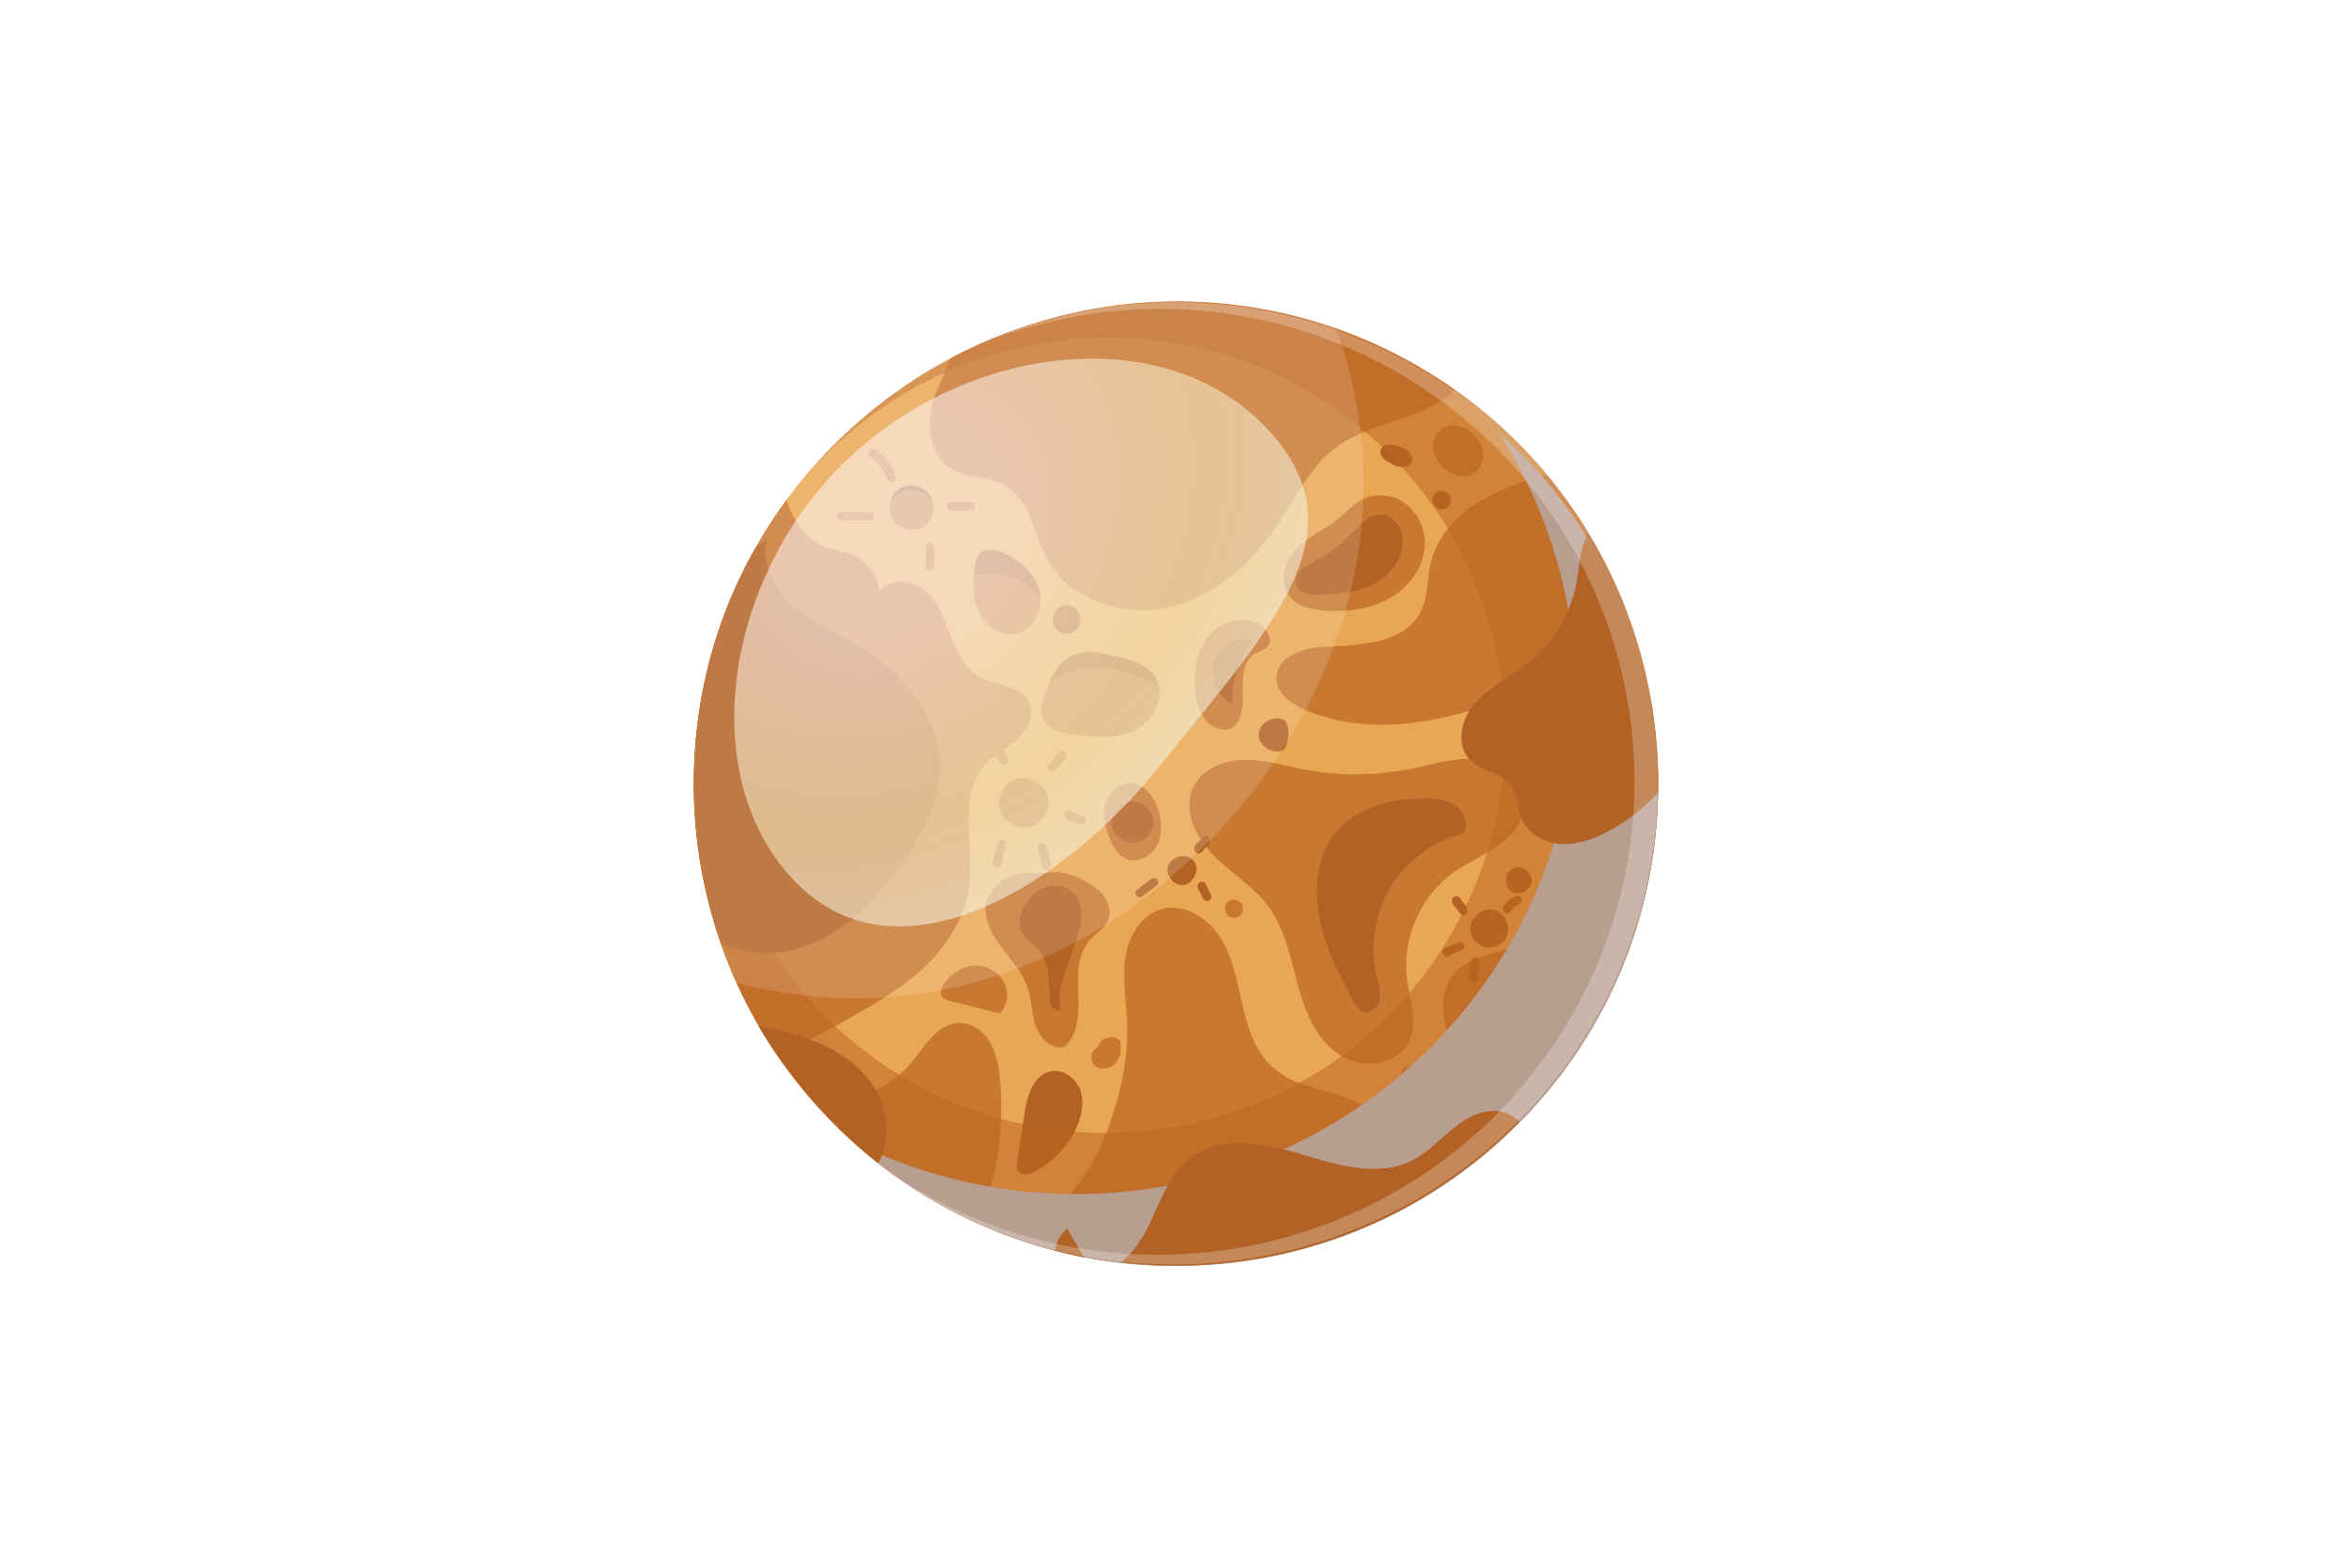 <?xml version="1.0" encoding="utf-8"?>
<!-- Generator: Adobe Illustrator 27.8.0, SVG Export Plug-In . SVG Version: 6.00 Build 0)  -->
<svg version="1.1" id="Layer_2_00000021815467548716904210000012012427495853743242_"
	 xmlns="http://www.w3.org/2000/svg" xmlns:xlink="http://www.w3.org/1999/xlink" x="0px" y="0px" viewBox="0 0 600 400"
	 style="enable-background:new 0 0 600 400;" xml:space="preserve">
<style type="text/css">
	.st0{fill:#EAA753;}
	.st1{fill:#C97832;}
	.st2{fill:#995D2E;}
	.st3{fill:#B36225;}
	.st4{opacity:0.54;fill:#BD6420;enable-background:new    ;}
	.st5{fill:#B89E8F;}
	.st6{opacity:0.15;fill:#FFFFFF;enable-background:new    ;}
	.st7{filter:url(#Adobe_OpacityMaskFilter);}
	.st8{clip-path:url(#SVGID_00000174585629033014643670000017033518706229017484_);}
	
		.st9{clip-path:url(#SVGID_00000085245137898394862140000017328125378105566083_);fill:url(#SVGID_00000183948648566885865400000000388957875466758573_);}
	.st10{mask:url(#SVGID_1_);fill:url(#SVGID_00000045599084718024659840000000327707394983569074_);}
	.st11{opacity:0.57;fill:url(#SVGID_00000046306053242982613760000016581766372862744973_);enable-background:new    ;}
	.st12{opacity:0.24;fill:#FFFFFF;enable-background:new    ;}
</style>
<g>
	<path class="st0" d="M423,200c0,67.9-55.1,123-123,123s-123-55.1-123-123c0-13.7,2.3-27.3,6.7-40.2c2.2-6.4,4.9-12.6,8.2-18.5
		c21.3-39.2,63.4-64.2,108.1-64.2C367.9,77,423,132.1,423,200z"/>
	<path class="st1" d="M362,306.1c-0.1-2.2-0.4-4.5-1-6.6c-2.3-8.3-8.5-15.5-16.4-18.9c-6.5-2.8-14.1-3.3-19.5-7.9
		c-4.7-3.9-6.8-10.2-8.1-16.1c-1.4-6-2.4-12.2-5.7-17.4c-3.3-5.2-9.7-9-15.5-7.1c-5.1,1.7-8,7.2-8.8,12.5c-0.7,5.3,0.3,10.7,0.5,16
		c0.4,9.2-1.6,18.5-4.8,27.2c-3.9,10.5-10.5,21-21.1,24.6c-2.2,0.7-4.6,1.2-6.8,2c14,5.5,29.1,8.6,45.1,8.6
		C322.6,322.9,343.8,316.9,362,306.1z"/>
	<path class="st1" d="M337.7,155.8c5.7,0.4,11.7-0.3,16.7-3.1s8.9-8,9.1-13.8c0.2-5.7-4-11.6-9.7-12.4c-7.9-1-8.8,4.1-15.7,8.2
		c-3.2,1.9-6.6,3.9-8.7,7c-2.1,3.1-2.8,7.6-0.4,10.5C331,154.8,334.5,155.4,337.7,155.8z"/>
	<path class="st1" d="M283,232c-0.3-2.2-1.6-4.1-3.3-5.3c-3.2-2.3-7.3-4.6-11.4-4.1c-2,0.2-3.7,0.1-6.3,0.1
		c-4.4,0.1-8.5,2.6-10.1,6.7c-0.4,1.1-0.6,2.3-0.4,3.7c0.5,3.7,2.6,6.9,4.9,9.8c2.2,2.9,4.7,5.8,5.8,9.3c1,3.1,1,6.5,2,9.6
		c1.1,3.1,4,6,7.2,5.4c3.7-3.1,3.9-8.6,3.7-13.4c-0.2-4.8-0.4-10.1,2.8-13.8C279.9,237.6,283.5,236.2,283,232z"/>
	<path class="st1" d="M258.3,199.1c-3.1,1.6-4.4,6.1-2.5,9.1c1.5,2.3,4.5,3.4,7.1,2.7c3.4-1,5.5-5.1,4.2-8.4
		C265.8,199.3,261.5,197.5,258.3,199.1z"/>
	<path class="st1" d="M242.7,91.3c-0.5,1.1-1,2.1-1.5,3.2c-1.9,4.2-3.8,8.6-4,13.2s1.6,9.6,5.5,12c4,2.4,9.2,1.8,13.4,4
		c6.7,3.6,7.5,12.6,11.2,19.2c5.8,10.5,19.7,14.8,31.4,11.9c11.7-2.9,21.1-11.6,27.8-21.7c4.4-6.7,8-14.4,14.5-19.1
		c9-6.6,22.7-6.9,30-14.5c-20.1-14.2-44.6-22.6-71.1-22.6C279.8,77,260.2,82.1,242.7,91.3z"/>
	<path class="st1" d="M412.6,164.1c1.3-1.6,2.4-3.3,3.3-5.2c-4.9-13.9-12.2-26.6-21.5-37.7c-5.8,1.6-11.5,3.5-16.6,6.5
		c-6,3.6-11.2,9.1-12.8,15.9c-1,4.1-0.6,8.5-2.5,12.3c-4,8.2-15.1,8.7-24.2,9.1c-5.6,0.2-12.8,2.5-12.7,8.1c0,3.8,3.8,6.5,7.3,8
		c9.8,4.3,21,4.6,31.6,2.7c10.6-1.8,20.7-5.7,30.7-9.6C401.6,171.9,408.2,169.3,412.6,164.1z"/>
	<path class="st1" d="M273.5,187.3c5.4,0.8,11.1,1.4,16-1s8.2-8.8,5.3-13.4c-2-3.3-6.1-4.5-9.9-5.4c-4-1-8.4-1.9-12,0.1
		c-3.2,1.8-4.8,5.5-6.1,8.9c-0.9,2.2-1.7,4.7-0.8,6.8C267.2,186.1,270.6,186.9,273.5,187.3z"/>
	<path class="st1" d="M320,166.9c1.2-0.8,2.7-1.1,3.5-2.2c1.2-1.7-0.2-4.2-2-5.3c-4.3-2.7-10.3-0.8-13.4,3.2
		c-3.1,3.9-3.7,9.4-3.1,14.3c0.3,2.4,1,4.9,2.5,6.8c1.6,1.9,4.3,3,6.6,2.2c2.9-1.9,3.1-6,2.9-9.5C316.9,172.9,317.1,168.8,320,166.9
		z"/>
	<path class="st1" d="M370.8,222.6c3.8-2.7,8.2-4.5,12-7.3c3.7-2.8,6.8-7.2,6.2-11.9c-0.7-5.6-6.6-9.2-12.2-9.7s-11.1,1.3-16.6,2.4
		c-9.2,1.9-18.9,2-28.1,0.1c-5-1-9.9-2.5-14.9-2.3c-5.1,0.1-10.4,2.3-12.7,6.8c-2.9,5.8,0.4,12.8,4.9,17.4c4.5,4.6,10.3,8,14.1,13.1
		c4.2,5.6,5.6,12.7,7.4,19.5c1.8,6.7,4.4,13.8,10,17.9c5.6,4.2,15,3.8,18.3-2.4c2.7-5,0.4-11.1-0.3-16.7
		C357.7,239.4,362.4,228.6,370.8,222.6z"/>
	<path class="st1" d="M249.3,312c1.6-2.8,2.7-6,3.5-9.2c2.4-8.9,3.1-18.2,2.3-27.4c-0.3-3.3-0.9-6.6-2.5-9.4c-1.7-2.8-4.7-5.1-7.9-5
		c-5.5,0.1-8.7,5.9-12.2,10.1c-5.9,7.1-15.3,10.9-24.5,10.4C219.4,294.4,233.4,304.9,249.3,312z"/>
	<path class="st1" d="M205.9,279.1L205.9,279.1L205.9,279.1z"/>
	<path class="st1" d="M287,219c2.7,1.4,6.3-0.2,7.9-2.8s1.5-5.9,0.8-8.9c-1-3.8-3.9-7.7-7.8-7.5c-3,0.2-5.4,2.9-6.1,5.9
		c-0.6,3,0.3,6,1.5,8.8C284.1,216.2,285.2,218.1,287,219z"/>
	<path class="st1" d="M423,200c0-7.3-0.7-14.4-1.9-21.3c-3.2,1.5-5.5,5.3-6.8,8.8c-3.8,9.9-5.3,20.5-8.8,30.4
		c-3.6,9.9-9.8,19.7-19.6,23.7c-5.2,2.1-11.5,2.7-15.1,7c-4.8,5.7-2.1,14.2,0.7,21.1c2.2,5.4,4.7,11.1,9.5,14.5
		c1.9,1.3,4,2.2,6.1,2.6C409.2,264.6,423,233.9,423,200z"/>
	<path class="st1" d="M256.1,141.1c-2.1-1-4.8-1.5-6.3,0.2c-0.7,0.8-0.9,1.9-1.1,3c-0.6,4-0.7,8.3,1,11.9c1.8,3.6,5.9,6.4,9.8,5.4
		c4.4-1.1,6.8-6.5,5.6-10.9C264,146.3,260.3,143,256.1,141.1z"/>
	<path class="st1" d="M206,279.1l9.6-1.3C212.3,276.8,208.9,277.4,206,279.1z"/>
	<path class="st1" d="M230.1,124.4c-3.1,1.4-4.2,6-2,8.7c1.8,2.2,5.3,2.7,7.6,1.2c2.3-1.6,3.1-5,1.7-7.5
		C236,124.2,232.6,123.2,230.1,124.4z"/>
	<path class="st1" d="M221.9,132.8h-7.3c-0.6,0-1.1-0.5-1.1-1.1c0-0.6,0.5-1.1,1.1-1.1h7.3c0.6,0,1.1,0.5,1.1,1.1
		C223.1,132.3,222.6,132.8,221.9,132.8z"/>
	<path class="st1" d="M227.4,123c-0.5,0-0.9-0.3-1.1-0.8c-0.8-2.3-2.3-4.3-4.3-5.6c-0.5-0.3-0.7-1-0.3-1.6c0.3-0.5,1-0.7,1.6-0.3
		c2.4,1.6,4.3,4,5.2,6.8c0.2,0.6-0.1,1.2-0.7,1.4C227.6,123,227.5,123,227.4,123z"/>
	<path class="st1" d="M247.6,130.3h-4.9c-0.6,0-1.1-0.5-1.1-1.1c0-0.6,0.5-1.1,1.1-1.1h4.9c0.6,0,1.1,0.5,1.1,1.1
		C248.7,129.8,248.2,130.3,247.6,130.3z"/>
	<path class="st1" d="M268.4,196.9c-0.3,0-0.5-0.1-0.7-0.3c-0.5-0.4-0.5-1.1-0.1-1.6l2.5-3c0.4-0.5,1.1-0.5,1.6-0.1s0.5,1.1,0.1,1.6
		l-2.5,3C269,196.8,268.7,196.9,268.4,196.9z"/>
	<path class="st1" d="M275.7,210.4c-0.1,0-0.3,0-0.4-0.1l-3.1-1.2c-0.6-0.2-0.9-0.9-0.6-1.5c0.2-0.6,0.9-0.9,1.5-0.6l3.1,1.2
		c0.6,0.2,0.9,0.9,0.6,1.5C276.6,210.1,276.2,210.4,275.7,210.4z"/>
	<path class="st1" d="M237.2,145.6c-0.6,0-1.1-0.5-1.1-1.1v-4.9c0-0.6,0.5-1.1,1.1-1.1s1.1,0.5,1.1,1.1v4.9
		C238.3,145.1,237.8,145.6,237.2,145.6z"/>
	<path class="st1" d="M233.1,118.2c0.2-1.6,0.4-3.3,0.6-4.9L233.1,118.2z"/>
	<path class="st1" d="M254.3,221.4c-0.1,0-0.2,0-0.3,0c-0.6-0.2-1-0.8-0.8-1.4l1.2-4.9c0.2-0.6,0.8-1,1.4-0.8c0.6,0.2,1,0.8,0.8,1.4
		l-1.2,4.9C255.3,221,254.9,221.4,254.3,221.4z"/>
	<path class="st1" d="M256.2,195.1c-0.4,0-0.8-0.2-1-0.6l-1.1-1.9c-0.3-0.5-0.1-1.2,0.4-1.5s1.2-0.1,1.5,0.4l1.1,1.9
		c0.3,0.5,0.1,1.2-0.4,1.5C256.6,195,256.4,195.1,256.2,195.1z"/>
	<path class="st1" d="M267,221.8c-0.5,0-1-0.3-1.1-0.8l-1.2-4.5c-0.2-0.6,0.2-1.2,0.8-1.4s1.2,0.2,1.4,0.8l1.2,4.5
		c0.2,0.6-0.2,1.2-0.8,1.4C267.2,221.8,267.1,221.8,267,221.8z"/>
	<path class="st2" d="M237.8,128c0-0.1,0-0.3,0-0.4c-0.1-0.3-0.2-0.6-0.4-0.9c-1.4-2.4-4.8-3.5-7.3-2.3c-1.1,0.5-2,1.5-2.5,2.6
		c0,0.2-0.1,0.4-0.1,0.5C232.1,122.1,237.4,126.7,237.8,128z"/>
	<path class="st3" d="M290.5,214.8c2.1-0.7,3.6-2.7,3.7-4.9s-1.3-4.3-3.3-5.1c-3.1-1.3-7.2,1.3-7.3,4.7
		C283.4,213,287.2,215.9,290.5,214.8z"/>
	<path class="st3" d="M352.5,131.3c-3.1-0.2-5.4,2.5-7.6,4.7c-2.7,2.8-5.8,5.2-9.2,7c-1.4,0.8-2.9,1.5-4,2.6c-1.1,1.2-1.6,3-0.7,4.4
		c0.9,1.5,3,1.7,4.8,1.7c4.9,0,9.9-0.3,14.3-2.5s7.9-6.6,7.7-11.5C357.7,134.8,355.6,131.5,352.5,131.3z"/>
	<path class="st3" d="M261.4,283.8c-0.7,4-1.3,8.1-1.9,12.1c-0.2,1.1-0.3,2.4,0.5,3.2c1,1.1,2.8,0.5,4.1-0.2
		c4.4-2.4,8-6.1,10.2-10.5c1.5-3.1,2.4-6.7,1.4-9.9c-1-3.3-4.5-5.9-7.8-5.1C263.6,274.4,262.1,279.4,261.4,283.8z"/>
	<path class="st3" d="M319.6,163.1c-4.2-0.7-8.7,2-9.9,6s0.9,8.8,4.7,10.6C314.2,173.9,316,167.9,319.6,163.1z"/>
	<path class="st3" d="M265.2,150.8c-1.2-4.4-4.9-7.7-9.1-9.6c-2.1-1-4.8-1.5-6.3,0.2c-0.7,0.8-0.9,1.9-1.1,3
		c-0.1,0.9-0.2,1.8-0.3,2.7c3.3-1,7-0.9,10.2,0.3c2.7,1.1,5.1,2.9,6.9,5.3C265.4,151.9,265.3,151.3,265.2,150.8z"/>
	<path class="st3" d="M260.6,237.8c1,2.1,3.4,3.2,4.8,5.1c2.1,2.7,2,6.5,2.3,9.9c0.3,3.5-0.4,4.1,2.9,5.3c-1-6.6,1.3-10,3.3-16.4
		c0.7-2.3,1.6-4.5,1.9-6.9c0.3-2.4-0.1-4.9-1.7-6.7c-1.8-2-4.8-2.6-7.3-1.8s-4.5,2.9-5.7,5.3C260.1,233.4,259.7,235.8,260.6,237.8z"
		/>
	<path class="st3" d="M294.8,172.9c-2-3.3-6.1-4.5-9.9-5.4c-4-1-8.4-1.9-12,0.1c-2.4,1.4-3.9,3.8-5,6.4c3.9-2.8,8.9-3.9,13.7-3.6
		c5,0.4,9.8,2.2,14.1,4.9C295.5,174.5,295.2,173.8,294.8,172.9z"/>
	<path class="st3" d="M385.3,222c-1.7,1.4-1.4,4.5,0.5,5.6c1.9,1,4.7-0.5,4.9-2.7c0.2-2.2-2.3-4.2-4.4-3.5L385.3,222z"/>
	<path class="st3" d="M375.2,238c0.4,1.9,2.1,3.4,4,3.7s3.9-0.6,4.9-2.2c1.7-2.7-0.2-6.9-3.4-7.4C377.6,231.6,374.4,234.9,375.2,238
		z"/>
	<path class="st3" d="M327.5,191.3c1.4-2.1,1.6-5,0.5-7.3c-2.5-1.8-6.7,0.1-6.9,3.2C320.9,190.3,324.8,192.8,327.5,191.3z"/>
	<path class="st3" d="M297.9,221.3c-0.4,2,1.2,4.2,3.2,4.5c2.9,0.4,5.3-3.6,3.5-6C303,217.4,298.5,218.4,297.9,221.3z"/>
	<path class="st1" d="M240.6,251.3c-0.5,0.9-0.9,2-0.4,2.9c0.4,0.7,1.4,1,2.2,1.2c4.2,1.1,8.5,2.1,12.7,3.2c2.1-2.2,2.4-5.9,0.7-8.5
		c-1.6-2.6-4.9-4-7.9-3.7C245,246.8,242.2,248.8,240.6,251.3z"/>
	<path class="st1" d="M315.5,234.1c1.3-0.4,2-2.2,1.3-3.4s-2.6-1.5-3.6-0.6s-0.9,2.8,0.2,3.7C314.1,234.1,314.8,234.3,315.5,234.1z"
		/>
	<path class="st1" d="M357.3,276.8c0,3.3,2.1,6.7,5.2,7.7c3.2,1,7.1-0.8,7.9-4c0.4-1.7,0-3.5-0.9-5c-1.8-3.1-5.8-4.7-9.2-3.6
		C356.9,272.9,357.3,273.1,357.3,276.8z"/>
	<path class="st1" d="M370.1,108.6c-1.2,0.1-2.4,0.8-3.2,1.7c-0.7,0.8-1.1,1.9-1.2,2.9c-0.3,2.5,1,5.1,3,6.6
		c2.2,1.8,5.6,2.3,7.8,0.5c1.6-1.3,2.2-3.6,1.7-5.6s-1.9-3.7-3.6-4.9C373.3,109.1,371.7,108.4,370.1,108.6z"/>
	<path class="st3" d="M360,118.1c0.6-1,0.1-2.2-0.7-3c-0.8-0.7-1.9-1.1-3-1.4c-1.5-0.4-3.4-0.5-4,0.9c-0.4,0.8,0,1.7,0.6,2.4
		c0.6,0.6,1.4,1,2.2,1.4c0.8,0.4,1.7,0.8,2.6,0.8C358.5,119.2,359.5,118.8,360,118.1z"/>
	<path class="st3" d="M366.3,129.5c0.8,0.6,1.9,0.7,2.7,0.2c0.8-0.5,1.3-1.5,1.1-2.5c-0.2-1.1-1.2-1.9-2.3-2c-1.1,0-2.1,0.8-2.4,1.8
		C365.3,127.9,365.6,128.9,366.3,129.5z"/>
	<path class="st3" d="M270.5,154.8c-2.2,1.1-2.6,4.6-0.7,6.1c1.3,1.1,3.5,1,4.7-0.2c1.2-1.2,1.5-3.3,0.5-4.7
		C274.1,154.5,272,153.9,270.5,154.8z"/>
	<path class="st1" d="M183.7,159.8c-4.5,12.9-6.7,26.6-6.7,40.2c0,25.3,7.7,48.9,20.8,68.5c5.5-1.5,10.8-4.2,15.8-7
		c7.4-4.1,14.9-8.2,21.2-13.8c6.3-5.7,11.3-13.1,12.4-21.5c1.4-10.7-3.1-23.4,4.2-31.3c3.2-3.5,8.2-5.1,10.7-9.5
		c0.9-1.6,1.3-3.5,0.8-5.3c-1.6-5.3-8.4-4.9-13-7.4c-3.9-2.2-5.9-6.5-7.4-10.6c-1.6-4.1-3-8.5-6.4-11.4c-3.3-2.9-9.2-3.4-11.7,0.3
		c0-0.2-0.1-0.5-0.1-0.7c-0.8-5.2-5.1-9-10.3-9.8c-3.1-0.4-6.1-1.9-8.3-4.2c-2.4-2.4-3.9-5.4-5.1-8.7c-3.2,4.3-6.1,8.9-8.6,13.6
		C188.7,147.2,185.9,153.4,183.7,159.8z"/>
	<path class="st3" d="M290.8,228.9c-0.3,0-0.7-0.1-0.9-0.4c-0.4-0.5-0.3-1.2,0.2-1.5l3.6-2.7c0.5-0.4,1.2-0.3,1.5,0.2
		c0.4,0.5,0.3,1.2-0.2,1.5l-3.6,2.7C291.3,228.8,291,228.9,290.8,228.9z"/>
	<path class="st3" d="M307.9,229.9c-0.4,0-0.8-0.2-1-0.6l-1.3-2.7c-0.3-0.5-0.1-1.2,0.5-1.5c0.5-0.3,1.2-0.1,1.5,0.5l1.3,2.7
		c0.3,0.5,0.1,1.2-0.5,1.5C308.3,229.8,308.1,229.9,307.9,229.9z"/>
	<path class="st3" d="M305.7,217.8c-0.1,0-0.1,0-0.2,0c-0.4-0.1-0.7-0.4-0.8-0.8c-0.3-1.2,0.6-1.9,1.2-2.3l0.8-1
		c0.3-0.3,0.7-0.5,1.1-0.4s0.7,0.4,0.8,0.8c0.3,1.2-0.6,1.9-1.2,2.3l-0.8,1C306.3,217.6,306,217.8,305.7,217.8z"/>
	<path class="st3" d="M369,244c-0.4,0-0.8-0.2-1-0.7c-0.2-0.6,0-1.2,0.6-1.4l3.5-1.5c0.6-0.2,1.2,0,1.4,0.6c0.2,0.6,0,1.2-0.6,1.4
		l-3.5,1.5C369.3,244,369.1,244,369,244z"/>
	<path class="st3" d="M373.3,233.5c-0.4,0-0.7-0.2-0.9-0.5l-0.8-1.2c-0.4-0.3-1-0.8-1.2-1.9c-0.1-0.5,0.2-1,0.7-1.2s1,0,1.3,0.4
		l0.8,1.2c0.4,0.3,0.9,0.7,1.1,1.6c0.1,0.2,0.1,0.3,0.1,0.5C374.4,233,373.9,233.5,373.3,233.5L373.3,233.5z"/>
	<path class="st3" d="M384.5,233c-0.2,0-0.3,0-0.5-0.1c-0.5-0.3-0.7-0.9-0.5-1.5c0.7-1.3,1.9-2.4,3.3-2.8c0.6-0.2,1.2,0.2,1.4,0.7
		c0.2,0.6-0.2,1.2-0.7,1.4c-0.9,0.3-1.6,0.9-2,1.7C385.3,232.8,384.9,233,384.5,233z"/>
	<path class="st3" d="M375.9,250.5h-0.1c-0.6-0.1-1-0.6-1-1.2l0.4-4c0.1-0.6,0.6-1,1.2-1c0.6,0.1,1,0.6,1,1.2l-0.4,4
		C377,250.1,376.5,250.5,375.9,250.5z"/>
	<path class="st1" d="M279.7,267.5c-1.7,0.8-1.6,3.7,0,4.7s3.9,0.3,5.1-1.2c1.2-1.5,1.3-3.6,0.9-5.5c-1.6-1.6-4.8-0.9-5.5,1.3
		L279.7,267.5z"/>
	<path class="st3" d="M342.2,210.8c5.2-5.2,12.9-6.8,20.2-7.1c2.9-0.1,6,0,8.4,1.5c2.5,1.5,4.1,4.8,2.7,7.4
		c-7.7,1.9-14.6,6.9-18.7,13.7s-5.4,15.2-3.6,22.9c0.5,1.9,1.1,3.8,0.8,5.7c-0.3,1.9-2.1,3.7-3.9,3.3c-1.5-0.3-2.4-1.8-3.1-3.2
		c-3.7-7-7.4-14.2-8.6-22C335,225,336.5,216.3,342.2,210.8z"/>
	<path class="st4" d="M202.8,124.9c33.3-42.2,94.1-51.5,138.4-20.2c45.7,32.3,56.4,95.6,24,141.4s-95.8,56.7-141.5,24.4
		c-44.3-31.3-55.7-91.7-26.9-137.1c-35.7,55.1-22,128.9,32,167c55.4,39.2,132.2,25.9,171.5-29.6s26.3-132.2-29.1-171.4
		C317.2,61.3,243,72.9,202.8,124.9z"/>
	<path class="st5" d="M367.6,264.5c-39.5,42-101,51.3-150.1,26.8c49.4,44.8,126.2,41.9,172.2-7c46.4-49.2,43.9-126.3-5.5-172.2
		c-0.5-0.5-1.1-1-1.7-1.5C412.7,158,408.1,221.4,367.6,264.5z"/>
	<g>
		<path class="st3" d="M224,296.8c3.6-6.2,2.4-14.6-1.8-20.5c-4.6-6.4-12-10.2-19.5-12.4c-3-0.9-6.1-1.5-9.2-2.1
			C201.5,275.2,211.8,287.1,224,296.8z"/>
		<path class="st3" d="M203.8,242c11.9-3.6,20.9-13.4,27.7-23.7c4.2-6.4,7.9-13.6,8.3-21.3c0.6-12.8-8.3-24.4-19.2-31.2
			c-5.7-3.6-12.1-6.2-17.4-10.5c-5.2-4.3-9.2-11.1-7.6-17.7c-1,0.7-2,1.4-2.9,2.2c-0.3,0.5-0.5,0.9-0.8,1.4
			c-3.2,5.9-6,12.1-8.2,18.5c-4.5,12.9-6.7,26.6-6.7,40.2c0,14.3,2.5,28,7,40.8C190.1,243.4,197.4,243.9,203.8,242z"/>
		<path class="st3" d="M402.5,146.8c-1.2,8.9-6,17.3-13.1,22.8c-4.3,3.3-9.4,5.7-13.1,9.7c-3.6,4.1-5.1,10.9-1.2,14.7
			c3,3,8.4,3.1,10.7,6.7c1.5,2.3,1.3,5.4,2.3,8c1.4,3.8,5.5,6.2,9.5,6.6c4,0.4,8.1-0.9,11.7-2.7c5.1-2.5,9.7-6,13.5-10.2
			c0-0.8,0.1-1.6,0.1-2.4c0-23.3-6.5-45.1-17.7-63.7C403.3,139,403,143.2,402.5,146.8z"/>
		<path class="st3" d="M272.2,313.4c-1.7,1.6-2.7,3.5-3.1,5.7c2.4,0.6,4.9,1.2,7.4,1.7L272.2,313.4z"/>
		<path class="st3" d="M387.6,286.2c-1.1-1.1-2.5-2-4-2.4c-4.4-1.2-9,1-12.5,3.8c-3.6,2.8-6.6,6.3-10.7,8.4
			c-8.6,4.5-19.1,1.3-28.4-1.5s-20.3-5-28.1,0.8c-5.4,4-7.7,10.8-10.6,16.9c-1.8,3.7-4.2,7.4-7.4,9.9c4.6,0.5,9.3,0.8,14,0.8
			C334.3,322.9,365.3,308.9,387.6,286.2z"/>
	</g>
	<path class="st6" d="M191.9,141.3c-3.2,5.9-6,12.1-8.2,18.5c-4.5,12.9-6.7,26.6-6.7,40.2c0,18.1,4,35.3,11,50.8
		c44,11.6,89-2.8,122.4-38.2c34.2-36.3,46.6-85.1,30.4-128.7C328,79.4,314.3,77,300,77C255.3,77,213.2,102.1,191.9,141.3z"/>
	<g>
		<g>
			<defs>
				<filter id="Adobe_OpacityMaskFilter" filterUnits="userSpaceOnUse" x="187.3" y="91.6" width="146.4" height="144.9">
					<feColorMatrix  type="matrix" values="1 0 0 0 0  0 1 0 0 0  0 0 1 0 0  0 0 0 1 0"/>
				</filter>
			</defs>
			<mask maskUnits="userSpaceOnUse" x="187.3" y="91.6" width="146.4" height="144.9" id="SVGID_1_">
				<g class="st7">
					<g>
						<defs>
							<polygon id="SVGID_00000013171895793183843950000011170007735886931078_" points="33.7,17.1 34.7,17.1 33.7,18.1 							"/>
						</defs>
						<defs>
							<polygon id="SVGID_00000064338515000003763640000011529436691614404018_" points="31.7,15.1 30.7,15.1 31.7,14.1 							"/>
						</defs>
						<clipPath id="SVGID_00000133527901815456380610000007035559231233981578_">
							<use xlink:href="#SVGID_00000013171895793183843950000011170007735886931078_"  style="overflow:visible;"/>
						</clipPath>
						
							<clipPath id="SVGID_00000058549778163917443490000002268409802940591763_" style="clip-path:url(#SVGID_00000133527901815456380610000007035559231233981578_);">
							<use xlink:href="#SVGID_00000064338515000003763640000011529436691614404018_"  style="overflow:visible;"/>
						</clipPath>
						
							<radialGradient id="SVGID_00000100383195040060615780000009349097100965308590_" cx="-66.591" cy="670.336" r="133.375" gradientTransform="matrix(2.820000e-02 -0.885 -0.912 0.162 841.568 -33.828)" gradientUnits="userSpaceOnUse">
							<stop  offset="0.225" style="stop-color:#F4F4F4"/>
							<stop  offset="0.668" style="stop-color:#515151"/>
							<stop  offset="1" style="stop-color:#000000"/>
						</radialGradient>
						
							<path style="clip-path:url(#SVGID_00000058549778163917443490000002268409802940591763_);fill:url(#SVGID_00000100383195040060615780000009349097100965308590_);" d="
							M215.9,117.5c31-29.8,80.6-35.6,106.6-8.9s2.4,50.8-27.3,87.6c-24.4,30.3-66.2,55.6-92.2,28.9
							C176.9,198.4,184.8,147.2,215.9,117.5z"/>
					</g>
				</g>
			</mask>
			
				<radialGradient id="SVGID_00000140007031026970490120000011810793238186534020_" cx="-66.591" cy="670.336" r="133.375" gradientTransform="matrix(2.820000e-02 -0.885 -0.912 0.162 841.568 -33.828)" gradientUnits="userSpaceOnUse">
				<stop  offset="0.225" style="stop-color:#F4F4F4"/>
				<stop  offset="0.668" style="stop-color:#515151"/>
				<stop  offset="1" style="stop-color:#000000"/>
			</radialGradient>
			<path style="mask:url(#SVGID_1_);fill:url(#SVGID_00000140007031026970490120000011810793238186534020_);" d="M215.9,117.5
				c31-29.8,80.6-35.6,106.6-8.9s2.4,50.8-27.3,87.6c-24.4,30.3-66.2,55.6-92.2,28.9C176.9,198.4,184.8,147.2,215.9,117.5z"/>
		</g>
	</g>
	
		<radialGradient id="SVGID_00000175280376554400935580000010120190895927609216_" cx="-66.591" cy="670.336" r="133.375" gradientTransform="matrix(2.820000e-02 -0.885 -0.912 0.162 841.568 -33.828)" gradientUnits="userSpaceOnUse">
		<stop  offset="0.225" style="stop-color:#FDF5F6"/>
		<stop  offset="0.668" style="stop-color:#F7EBC2"/>
		<stop  offset="1" style="stop-color:#F3F9F7"/>
	</radialGradient>
	<path style="opacity:0.57;fill:url(#SVGID_00000175280376554400935580000010120190895927609216_);enable-background:new    ;" d="
		M215.9,117.5c31-29.8,80.6-35.6,106.6-8.9s2.4,50.8-27.3,87.6c-24.4,30.3-66.2,55.6-92.2,28.9C176.9,198.4,184.8,147.2,215.9,117.5
		z"/>
	<path class="st12" d="M373.9,101.8c-5.1-3.8-10.5-7.3-16.3-10.3c-11.9-6.3-24.3-10.4-36.8-12.6c0,0,0,0-0.1,0
		c-1.2-0.2-2.4-0.4-3.6-0.6c-1.1-0.2-2.2-0.3-3.3-0.4c-0.9-0.1-1.8-0.2-2.7-0.3c-1.4-0.1-2.8-0.2-4.2-0.3c-0.3,0-0.6,0-0.9-0.1
		c-2-0.1-3.9-0.1-5.9-0.1c-0.1,0-0.2,0-0.3,0c-16.9,0-33.3,3.6-48.5,10.2c31.9-12.5,68.9-11.6,101.5,5.7
		c59.1,31.3,81.4,104.4,49.8,163.2S297.5,337.3,238.4,306c-3.4-1.8-6.6-3.7-9.8-5.8c8.3,5.9,17.3,10.8,26.9,14.5
		c57.3,21.6,123.2-1.9,152.8-57.1c7.9-14.8,12.5-30.4,14-46.1c0.1-1.1,0.2-2.1,0.2-3.2c0.1-0.8,0.1-1.6,0.2-2.4
		c0.1-2,0.1-3.9,0.1-5.9C423,159.8,403.7,124.2,373.9,101.8z"/>
</g>
</svg>
